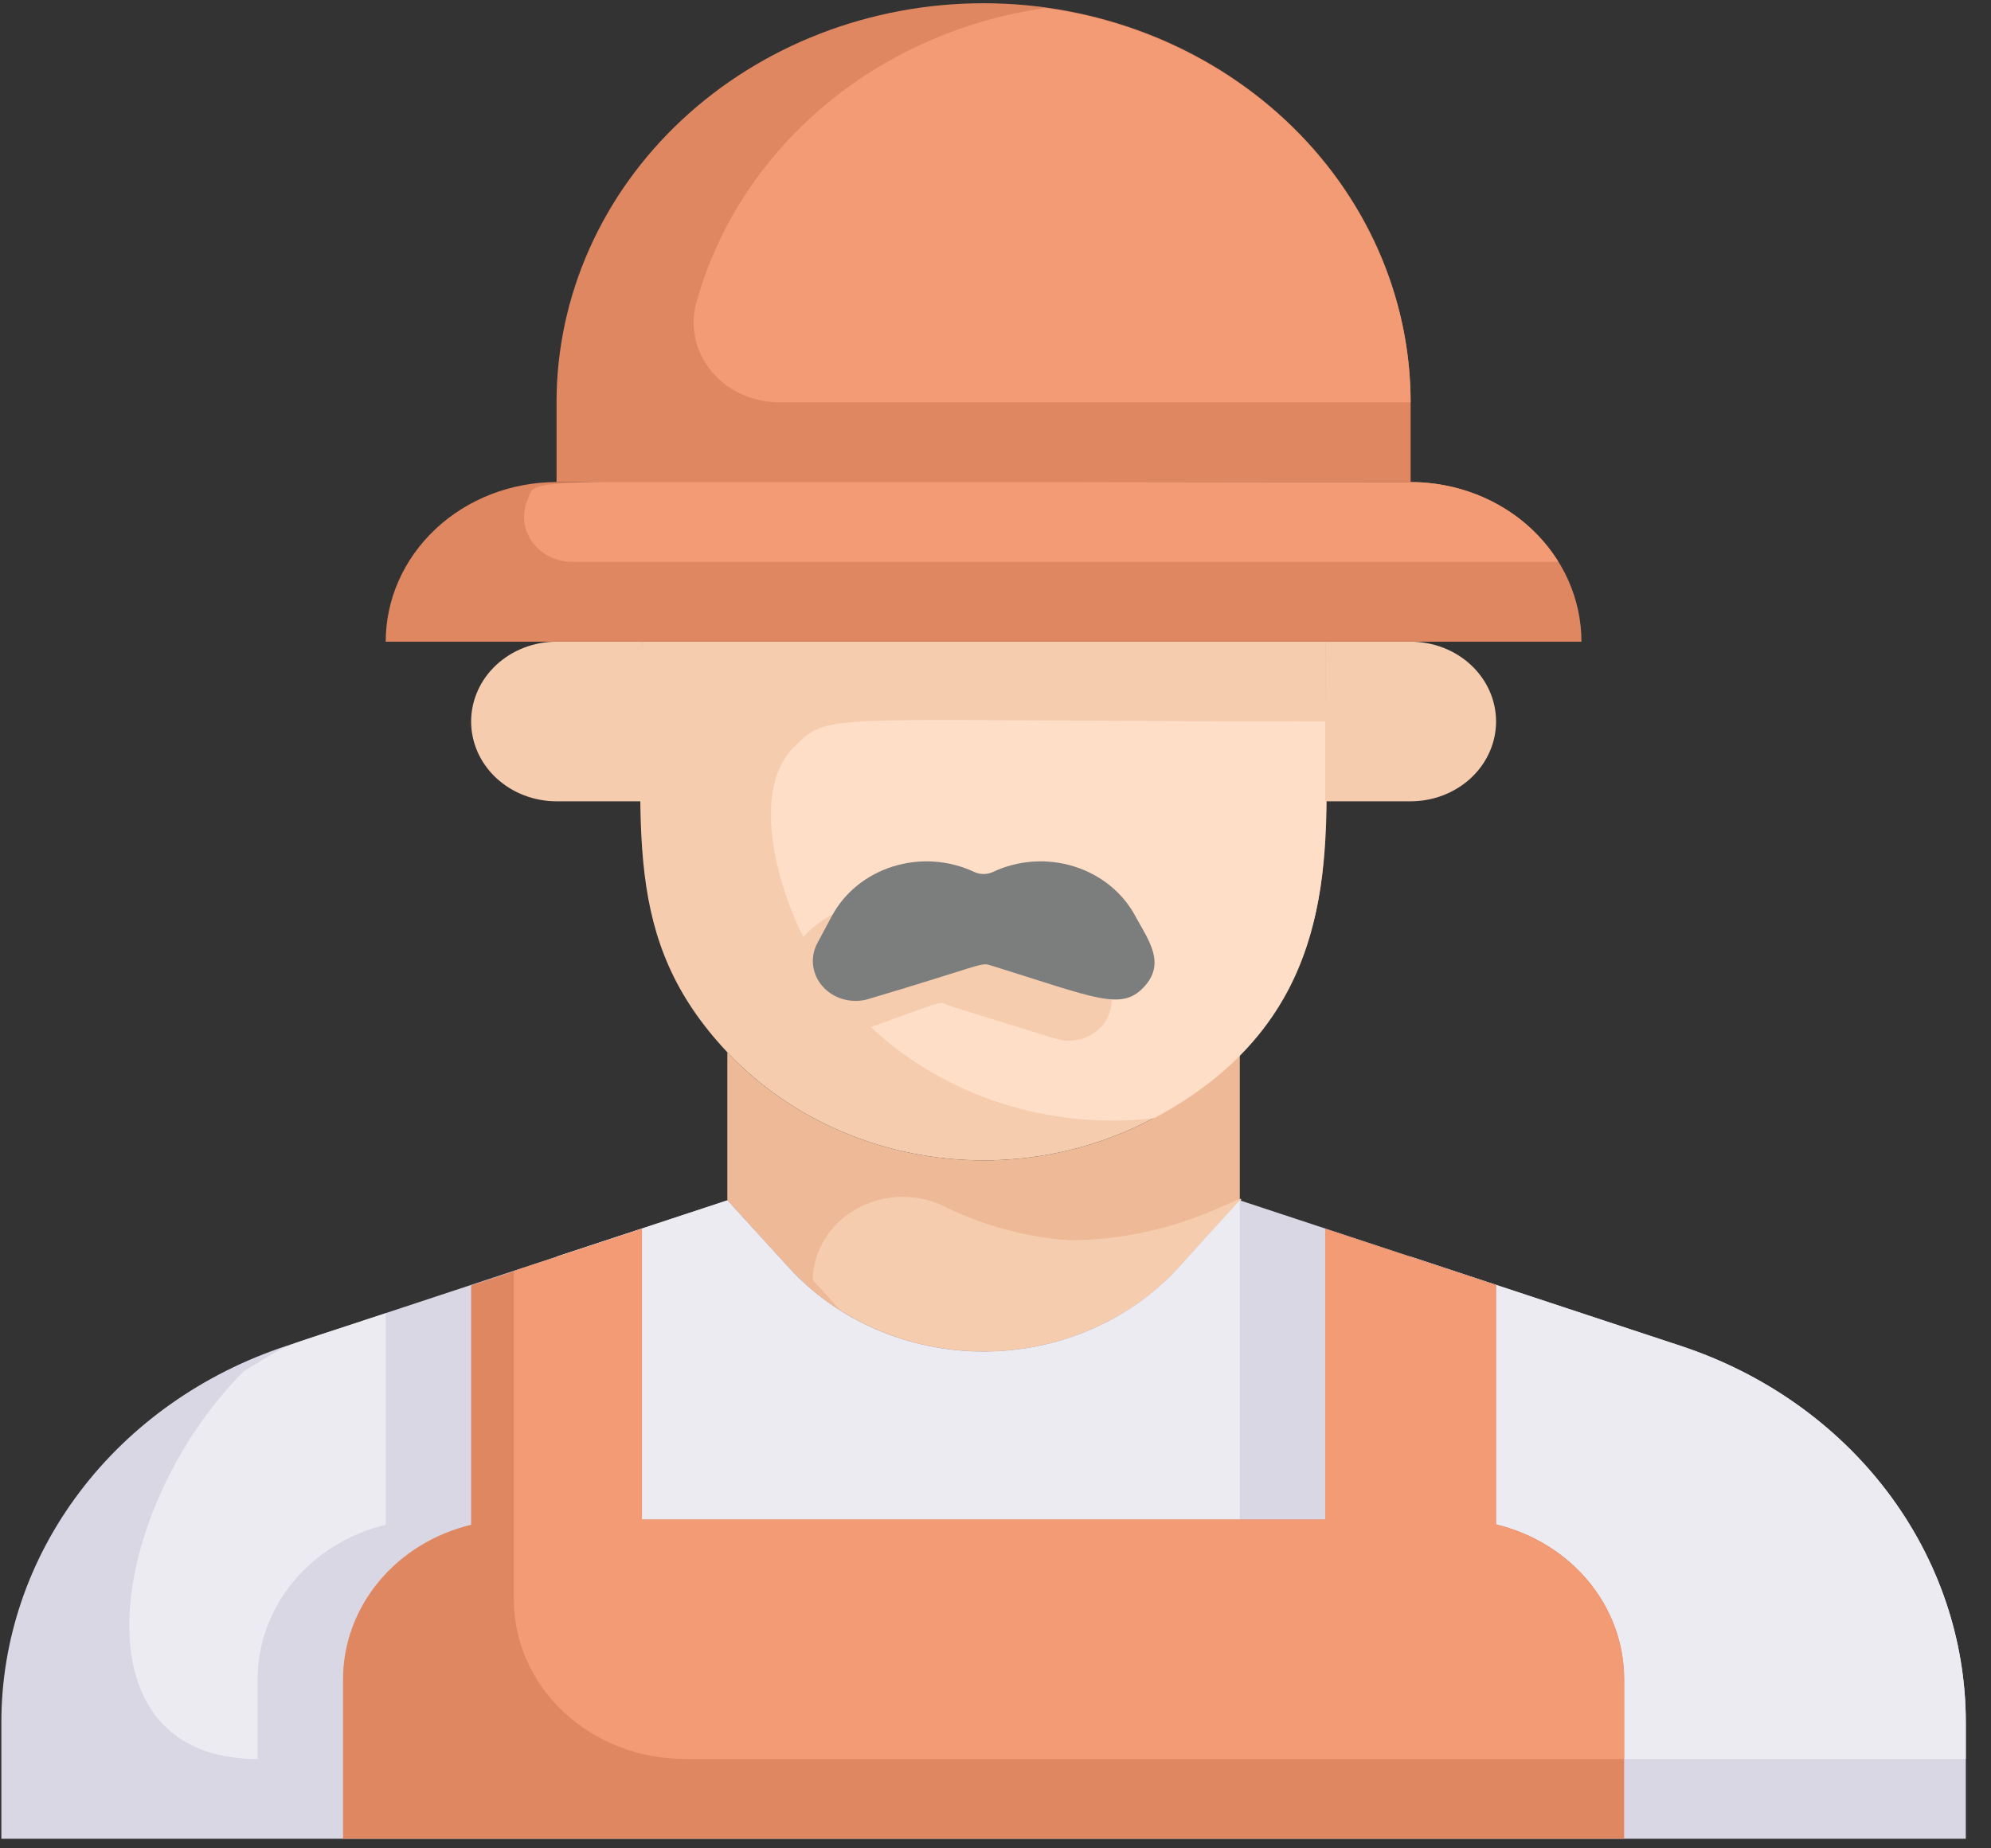 <svg width="70" height="65" viewBox="0 0 70 65" fill="none" xmlns="http://www.w3.org/2000/svg">
<rect x="0" y="0" width="70" height="65" fill="#333333" stroke="none"/>
<path d="M43.589 37.005V42.212L41.427 44.583C40.582 45.507 39.532 46.249 38.35 46.758C37.168 47.267 35.882 47.531 34.581 47.531C33.28 47.531 31.994 47.267 30.812 46.758C29.63 46.249 28.58 45.507 27.734 44.583L25.572 42.212V37.005C26.699 38.2 28.086 39.157 29.639 39.812C31.192 40.467 32.877 40.806 34.581 40.806C36.285 40.806 37.97 40.467 39.523 39.812C41.076 39.157 42.462 38.2 43.589 37.005Z" fill="#EDB996"/>
<path d="M41.428 44.583C39.984 46.154 37.972 47.173 35.776 47.445C33.579 47.716 31.353 47.222 29.522 46.056L28.576 45.018C28.581 44.523 28.72 44.038 28.978 43.605C29.237 43.173 29.607 42.809 30.055 42.545C30.503 42.281 31.015 42.127 31.543 42.095C32.071 42.064 32.6 42.157 33.08 42.366C34.471 43.073 36.006 43.499 37.584 43.615C43.245 43.615 45.812 39.77 41.428 44.583Z" fill="#F6CCAF"/>
<path d="M69.114 60.566V64.664H0.048V60.566C0.048 57.663 1.011 54.832 2.805 52.462C4.598 50.092 7.134 48.3 10.063 47.333L25.573 42.212L27.735 44.583C28.58 45.507 29.63 46.249 30.812 46.758C31.994 47.267 33.28 47.531 34.581 47.531C35.882 47.531 37.168 47.267 38.35 46.758C39.532 46.249 40.582 45.507 41.428 44.583L43.59 42.212L59.099 47.333C62.028 48.3 64.564 50.092 66.358 52.462C68.151 54.832 69.114 57.663 69.114 60.566Z" fill="#DAD7E5"/>
<path d="M13.561 46.183V53.62C12.273 53.931 11.132 54.633 10.316 55.616C9.501 56.599 9.058 57.807 9.057 59.051V61.857C2.406 61.857 3.862 52.932 8.577 48.218C10.408 47.123 9.447 47.544 13.561 46.183Z" fill="#EDEBF2"/>
<path d="M41.428 44.583L43.59 42.212V53.438H19.567V44.19L25.573 42.212L27.735 44.583C28.58 45.507 29.63 46.249 30.812 46.758C31.994 47.267 33.28 47.531 34.581 47.531C35.882 47.531 37.168 47.267 38.35 46.758C39.532 46.249 40.582 45.507 41.428 44.583Z" fill="#EDEBF2"/>
<path d="M69.114 60.566V61.857H54.099V59.05C54.099 57.807 53.656 56.599 52.84 55.616C52.025 54.633 50.884 53.931 49.595 53.62V44.19L59.099 47.333C62.028 48.3 64.564 50.092 66.357 52.462C68.151 54.832 69.114 57.663 69.114 60.566Z" fill="#EDEBF2"/>
<path d="M57.102 59.051V64.664H12.06V59.051C12.061 57.807 12.504 56.599 13.319 55.616C14.134 54.633 15.275 53.931 16.564 53.62V45.2L22.57 43.222V53.438H46.592V43.208L52.598 45.187V53.606C53.889 53.917 55.032 54.622 55.848 55.607C56.663 56.593 57.105 57.805 57.102 59.051Z" fill="#DF8761"/>
<path d="M46.592 22.566C46.592 29.147 47.313 33.048 43.59 37.005C42.462 38.2 41.076 39.157 39.523 39.812C37.97 40.467 36.285 40.806 34.581 40.806C32.877 40.806 31.192 40.467 29.639 39.812C28.086 39.157 26.7 38.2 25.572 37.005C21.819 33.02 22.57 29.133 22.57 22.566H46.592Z" fill="#F6CCAF"/>
<path d="M46.592 25.372C46.592 29.723 47.388 35.672 40.586 39.321C38.774 39.531 36.934 39.352 35.206 38.798C33.478 38.243 31.909 37.328 30.617 36.121C33.169 35.195 33.079 35.195 33.319 35.35C37.388 36.612 37.238 36.599 37.584 36.599C37.84 36.598 38.091 36.536 38.314 36.419C38.537 36.302 38.725 36.133 38.859 35.929C38.992 35.725 39.068 35.493 39.079 35.254C39.09 35.015 39.035 34.777 38.92 34.564L38.424 33.638C38.206 33.227 37.902 32.86 37.532 32.558C37.161 32.257 36.731 32.026 36.265 31.881C35.8 31.735 35.308 31.676 34.818 31.708C34.328 31.739 33.849 31.861 33.41 32.066C33.307 32.114 33.194 32.139 33.079 32.139C32.965 32.139 32.852 32.114 32.749 32.066C32 31.723 31.15 31.623 30.334 31.783C29.518 31.944 28.782 32.354 28.245 32.95C27.314 31.126 26.353 27.688 27.989 26.2C29.206 25.008 28.95 25.372 46.592 25.372Z" fill="#FFDEC7"/>
<path d="M49.596 28.179H46.593V22.566H49.596C50.392 22.566 51.156 22.862 51.719 23.388C52.282 23.914 52.599 24.628 52.599 25.372C52.599 26.117 52.282 26.831 51.719 27.357C51.156 27.883 50.392 28.179 49.596 28.179Z" fill="#F6CCAF"/>
<path d="M19.567 28.179H22.57V22.566H19.567C18.77 22.566 18.007 22.862 17.444 23.388C16.88 23.914 16.564 24.628 16.564 25.372C16.564 26.117 16.88 26.831 17.444 27.357C18.007 27.883 18.77 28.179 19.567 28.179Z" fill="#F6CCAF"/>
<path d="M55.601 22.566H13.561C13.561 21.077 14.194 19.65 15.32 18.597C16.446 17.544 17.974 16.953 19.567 16.953H49.595C51.188 16.953 52.716 17.544 53.842 18.597C54.968 19.65 55.601 21.077 55.601 22.566Z" fill="#DF8761"/>
<path d="M54.79 19.759H20.137C19.859 19.762 19.584 19.7 19.337 19.58C19.089 19.459 18.878 19.284 18.721 19.069C18.563 18.854 18.465 18.606 18.434 18.347C18.404 18.088 18.442 17.826 18.546 17.584C18.951 16.672 17.044 16.953 49.595 16.953C50.648 16.954 51.683 17.214 52.595 17.706C53.507 18.199 54.264 18.907 54.79 19.759Z" fill="#F29B75"/>
<path d="M49.595 14.146V16.953H19.567V14.146C19.567 10.425 21.149 6.856 23.965 4.224C26.78 1.592 30.599 0.114 34.581 0.114C38.563 0.114 42.382 1.592 45.198 4.224C48.014 6.856 49.595 10.425 49.595 14.146Z" fill="#DF8761"/>
<path d="M49.595 14.146H27.449C26.999 14.155 26.552 14.069 26.142 13.894C25.733 13.719 25.37 13.461 25.082 13.137C24.793 12.814 24.587 12.434 24.477 12.026C24.367 11.617 24.356 11.191 24.447 10.779C25.159 8.09 26.707 5.659 28.895 3.791C31.083 1.923 33.814 0.702 36.743 0.282C40.309 0.767 43.569 2.435 45.929 4.98C48.288 7.525 49.59 10.779 49.595 14.146Z" fill="#F29B75"/>
<path d="M34.821 33.946C34.476 33.834 34.521 33.946 30.557 35.125C30.274 35.214 29.97 35.222 29.683 35.148C29.396 35.075 29.138 34.923 28.944 34.712C28.749 34.502 28.625 34.242 28.589 33.965C28.553 33.689 28.606 33.409 28.74 33.161L29.236 32.234C29.453 31.822 29.755 31.454 30.125 31.151C30.496 30.849 30.926 30.618 31.393 30.472C31.859 30.326 32.351 30.267 32.842 30.3C33.332 30.333 33.811 30.456 34.25 30.663C34.353 30.711 34.466 30.736 34.581 30.736C34.695 30.736 34.809 30.711 34.911 30.663C35.35 30.456 35.829 30.333 36.319 30.3C36.81 30.267 37.303 30.326 37.769 30.472C38.235 30.618 38.666 30.849 39.036 31.151C39.406 31.454 39.709 31.822 39.926 32.234C40.376 33.062 41.007 33.876 40.211 34.718C39.415 35.56 38.529 35.097 34.821 33.946Z" fill="#7C7D7D"/>
<path d="M52.598 53.62V45.2L46.593 43.222V53.438H22.57V43.208L18.065 44.695V56.244C18.065 57.733 18.698 59.16 19.825 60.213C20.951 61.266 22.478 61.857 24.071 61.857H57.102V59.051C57.102 57.807 56.659 56.599 55.843 55.616C55.028 54.633 53.887 53.931 52.598 53.62Z" fill="#F29B75"/>
</svg>
